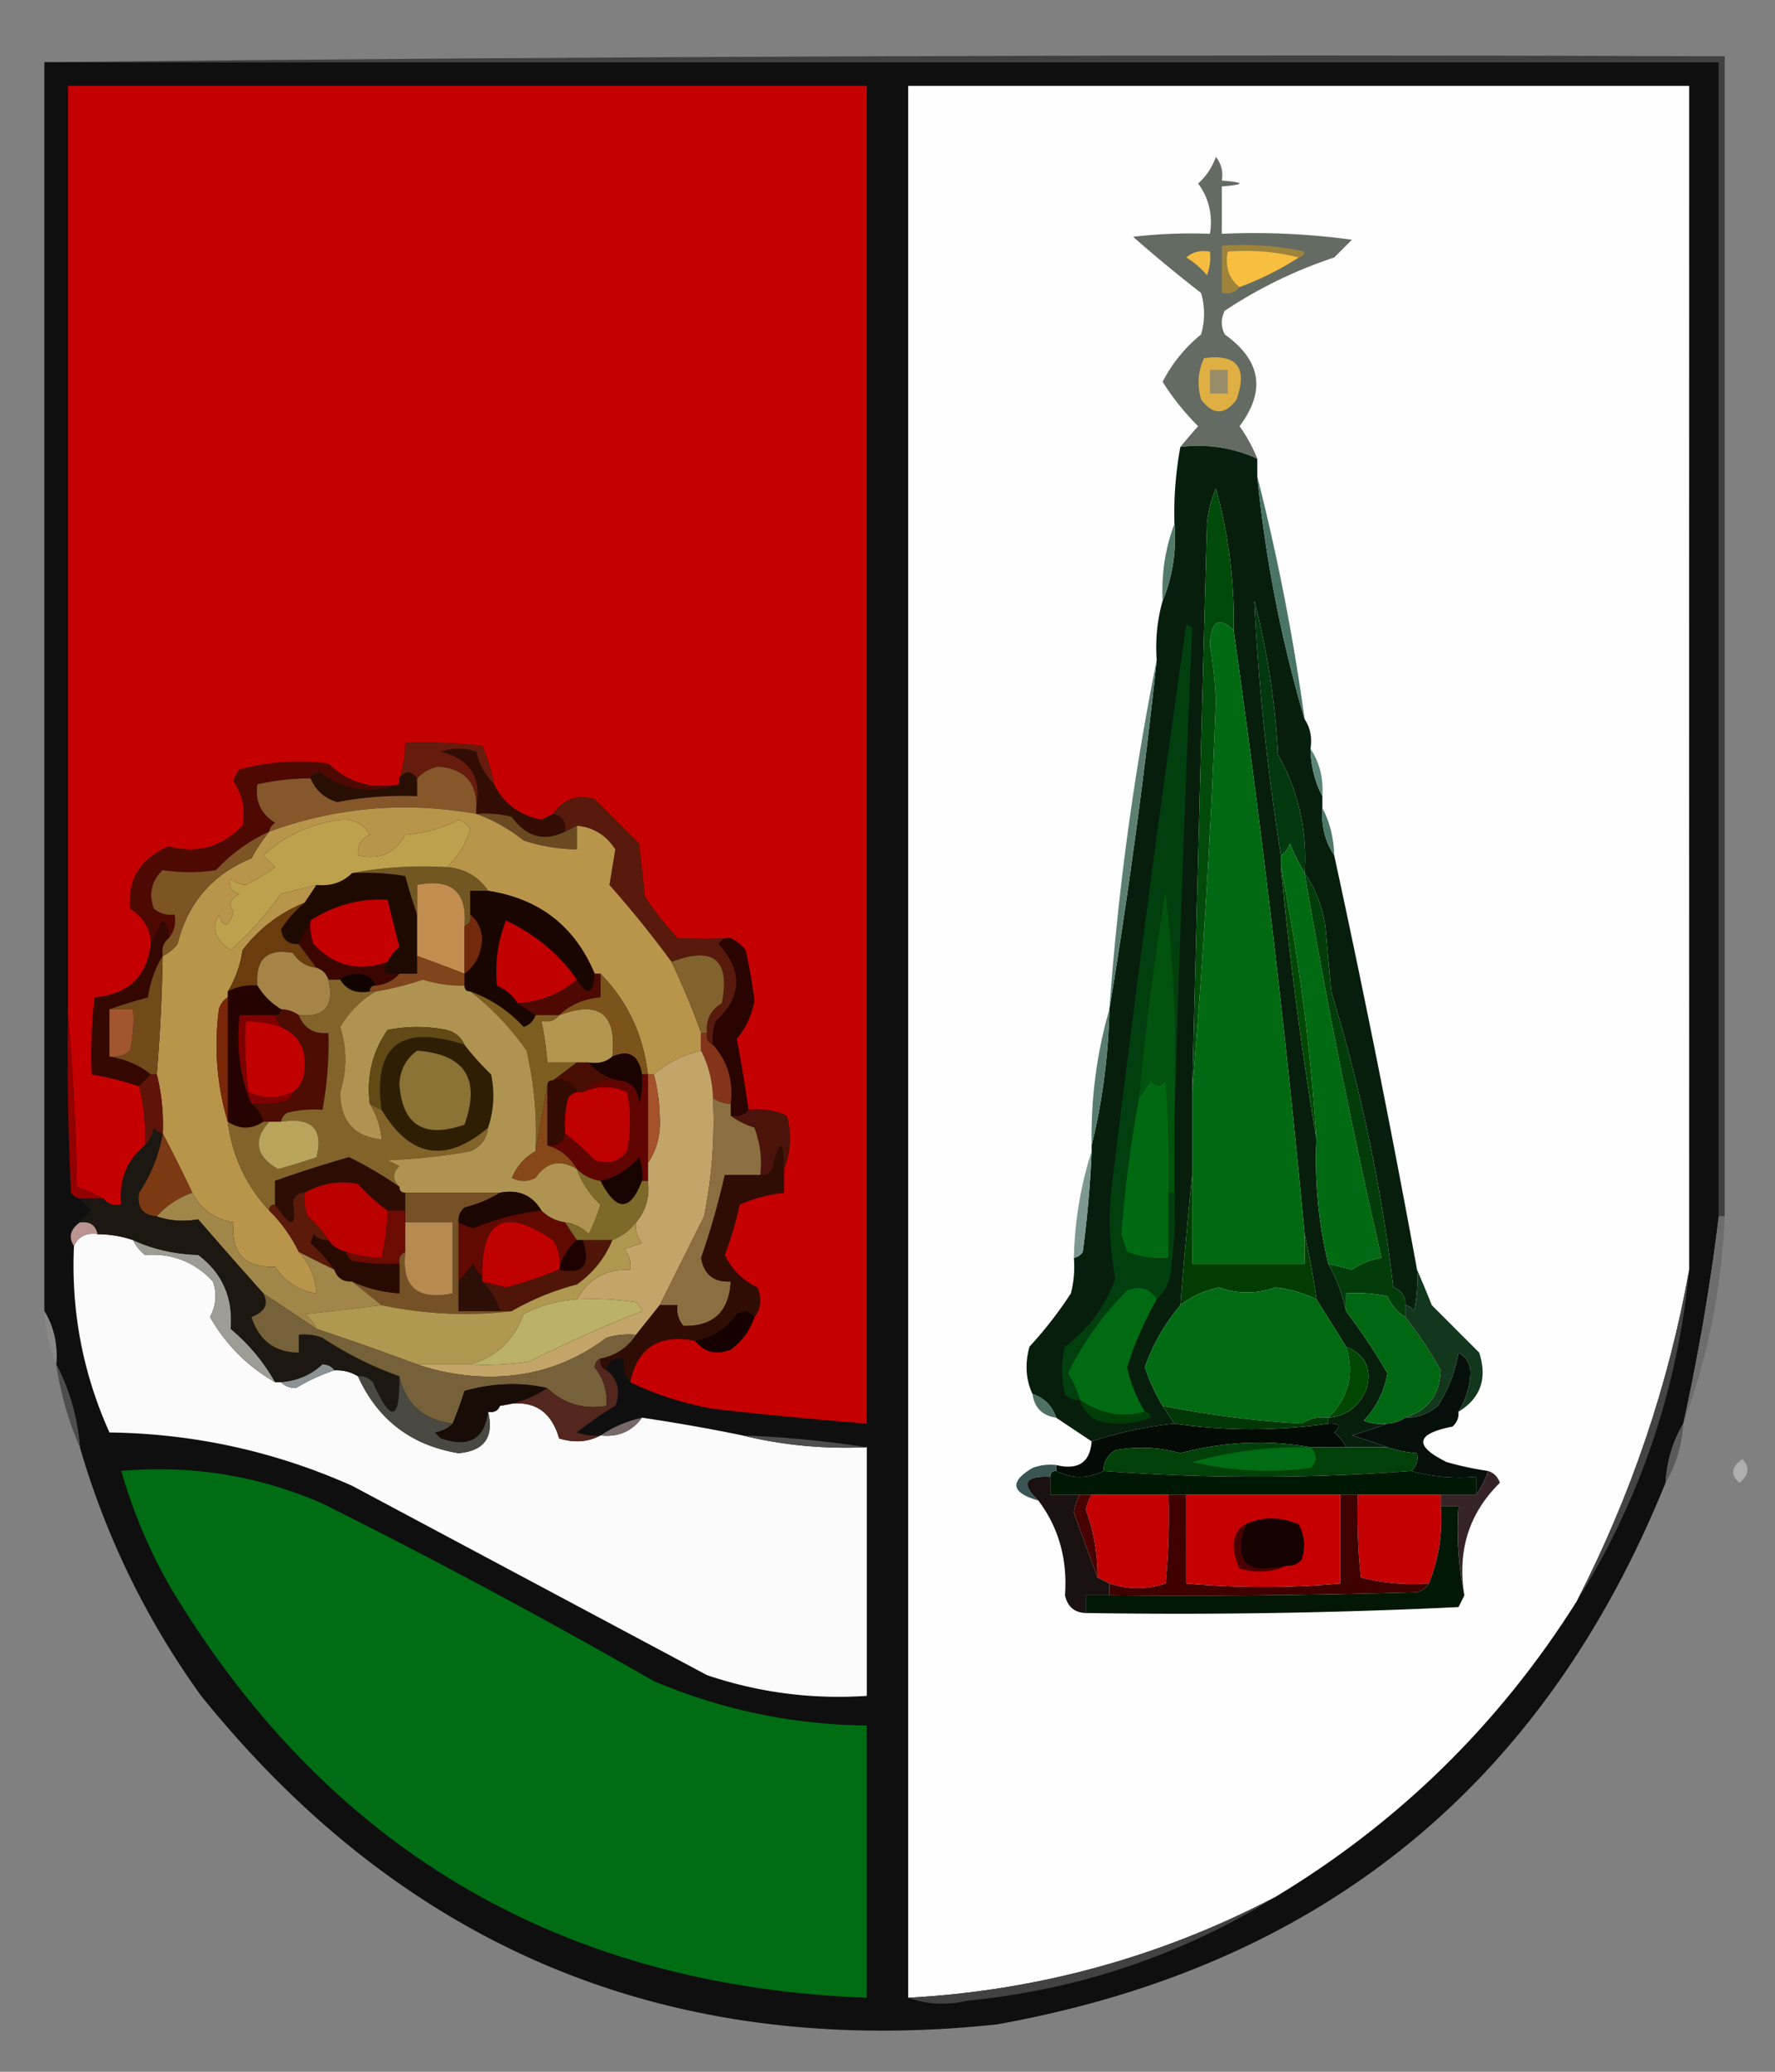 <svg xmlns="http://www.w3.org/2000/svg" width="300" height="350" style="shape-rendering:geometricPrecision;text-rendering:geometricPrecision;image-rendering:optimizeQuality;fill-rule:evenodd;clip-rule:evenodd"><rect width="100%" height="100%" fill="#808080" stroke="none"/><path style="opacity:1" fill="#404040" d="M7.5 10.5c94.499-1 189.165-1.333 284-1v196h-1v-195H7.5z"/><path style="opacity:1" fill="#0f0f0f" d="M7.5 10.5h283v195a376.234 376.234 0 0 1-6 35c-1.777 3.005-2.777 6.338-3 10-20.724 51.207-58.391 81.707-113 91.5-55.101 5.852-99.934-12.648-134.5-55.5-9.236-12.805-16.07-26.805-20.5-42-.423-5.04-1.756-9.707-4-14 .285-3.329-.382-6.329-2-9v-211z"/><path style="opacity:1" fill="#c50000" d="M106.5 233.5c1.223-5.855 4.889-8.188 11-7 1.511 1.941 3.511 2.441 6 1.5 1.939-1.432 3.272-3.265 4-5.5 1.113-1.446 1.28-3.113.5-5-2.513-1.179-4.346-3.013-5.5-5.5a62.068 62.068 0 0 0 2.5-8.5 24.957 24.957 0 0 1 7.5-2v-4c1.138-2.804 1.305-5.804.5-9-2.041-.923-4.208-1.256-6.5-1a262.345 262.345 0 0 0-2-12c1.551-1.827 2.551-3.994 3-6.5a94.871 94.871 0 0 0-1.5-8.5c-.708-.881-1.542-1.547-2.5-2a92.461 92.461 0 0 1-9 0 55.482 55.482 0 0 1-5.5-7l-1-9-7.5-7.5c-2.98-.838-5.314-.005-7 2.5-.65.304-1.317.637-2 1-3.748-.767-6.415-2.767-8-6a31.717 31.717 0 0 0-2-6.5 84.9 84.9 0 0 0-13-.5 19.24 19.24 0 0 1-1 6v1c-4.726.883-8.726-.284-12-3.5a38.187 38.187 0 0 0-15 1 3.942 3.942 0 0 0-1 2c1.543 2.33 2.043 4.83 1.5 7.5-3.548 3.63-7.715 4.797-12.5 3.5-4.782 2.073-6.949 5.573-6.5 10.5 2.265 1.416 3.431 3.416 3.5 6-.679 5.51-3.846 8.51-9.5 9a84.94 84.94 0 0 0-.5 13 53.768 53.768 0 0 1 8 2 34.17 34.17 0 0 1 1 10c-3.057 2.476-4.39 5.809-4 10-1.291.237-2.291-.096-3-1a36.287 36.287 0 0 0-4.5-2c-.17-9.842-.67-19.509-1.5-29v-157h135v226a755.458 755.458 0 0 1-26-2.5c-5.038-.914-9.705-2.414-14-4.5z"/><path style="opacity:1" fill="#fefefe" d="M285.5 214.5c-3.51 19.528-9.843 38.195-19 56-13.047 20.714-30.047 37.38-51 50-19.418 10.138-40.085 15.805-62 17v-323h132c-.012 66.844-.012 133.511 0 200z"/><path style="opacity:1" fill="#636b62" d="M212.5 77.5c-4.027-1.858-8.36-2.525-13-2 .956-1.16 1.956-2.326 3-3.5a42.638 42.638 0 0 1-6-7.5 25.022 25.022 0 0 1 6.5-8 12.494 12.494 0 0 0 0-7 246.282 246.282 0 0 1-11.5-9.5 84.94 84.94 0 0 1 13-.5c.488-3.21-.179-6.044-2-8.5 1.359-1.204 2.359-2.704 3-4.5.929 1.189 1.262 2.522 1 4 4 .333 4 .667 0 1v8c7.363-.33 14.697.003 22 1l-3 3a77.068 77.068 0 0 0-18.5 9c-.667 1.333-.667 2.667 0 4 6.145 4.381 6.978 9.548 2.5 15.5a25.196 25.196 0 0 1 3 5.5z"/><path style="opacity:1" fill="#9e843b" d="M219.5 43.5c-3.798-.983-7.798-1.317-12-1-.475 2.582.192 4.582 2 6-.709.904-1.709 1.237-3 1v-8c4.714-.327 9.38.007 14 1-.124.607-.457.94-1 1z"/><path style="opacity:1" fill="#f8be3f" d="M219.5 43.5a49.574 49.574 0 0 1-10 5c-1.808-1.418-2.475-3.418-2-6 4.202-.317 8.202.017 12 1z"/><path style="opacity:1" fill="#f5bc40" d="M200.5 43.5c1.068-.934 2.401-1.268 4-1a8.43 8.43 0 0 1-.5 4 14.694 14.694 0 0 0-3.5-3z"/><path style="opacity:1" fill="#dfaf43" d="M203.5 60.5c5.567-.747 7.4 1.587 5.5 7-2 2.667-4 2.667-6 0-.703-2.43-.537-4.763.5-7z"/><path style="opacity:1" fill="#998d69" d="M204.5 62.5h3v4h-3v-4z"/><path style="opacity:1" fill="#071e0c" d="M199.5 75.5c4.64-.525 8.973.142 13 2v3c1.406 14.026 4.072 27.693 8 41 .951 1.419 1.284 3.085 1 5 .065 2.928.732 5.595 2 8v2c-.206 2.995.46 5.662 2 8a2166.613 2166.613 0 0 1 14 70 24.935 24.935 0 0 1-.5 7c-.383-.556-.883-.889-1.5-1 .085-1.495-.581-2.495-2-3a289.7 289.7 0 0 0-10.5-50l-1-11c-.505-3.365-1.672-6.365-3.5-9 .471-7.152-1.029-13.818-4.5-20a131.868 131.868 0 0 0-4-26 393.041 393.041 0 0 0 4.5 43v2a648.69 648.69 0 0 0 6 46 74.608 74.608 0 0 0 2 21 28.557 28.557 0 0 1 3 8 105.025 105.025 0 0 1 7 10.5c-.536 3.072-1.87 5.739-4 8a8.43 8.43 0 0 0 4 .5 168.522 168.522 0 0 1-6 2c2.131.669 4.131 1.335 6 2h-7c-.453-.958-1.119-1.792-2-2.5 1.212-1.107.879-1.607-1-1.5v-1c3.142-.299 5.309-1.966 6.5-5 .864-3.313-.302-5.646-3.5-7a2057.83 2057.83 0 0 0-5-8 126.86 126.86 0 0 0-2-11c-3.2-34.132-7.2-68.132-12-102a83.129 83.129 0 0 0-3-24 20.204 20.204 0 0 0-1.5 6c-.876 32.001-1.709 64.001-2.5 96v14a1054.361 1054.361 0 0 0-2 22c-2.631 3.091-4.631 6.591-6 10.5a32.938 32.938 0 0 0 3 6.5l2 3a67.738 67.738 0 0 0-14 3 892.751 892.751 0 0 1-6-4c-.667-2-2-3.333-4-4-1.134-2.466-1.301-5.133-.5-8a68.464 68.464 0 0 0 7-9c.495-1.973.662-3.973.5-6 .617-.111 1.117-.444 1.5-1a188.576 188.576 0 0 0 1.5-17v-1c1.821-7.426 2.821-15.092 3-23a1047.81 1047.81 0 0 0 8-59c-.247-3.439.086-6.772 1-10 1.677-4.045 2.344-8.378 2-13a61.26 61.26 0 0 1 1-13z"/><path style="opacity:1" fill="#4a7466" d="M212.5 80.5a371.598 371.598 0 0 1 8 41c-3.928-13.307-6.594-26.974-8-41z"/><path style="opacity:1" fill="#547a6a" d="M198.5 88.5c.344 4.622-.323 8.955-2 13-.22-4.6.446-8.933 2-13z"/><path style="opacity:1" fill="#006912" d="M208.5 106.5c4.8 33.868 8.8 67.868 12 102v5h-19v-29a1490.66 1490.66 0 0 0 4-66 71.147 71.147 0 0 0-1-9.5c.174-4.1 1.508-4.933 4-2.5z"/><path style="opacity:1" fill="#5c7f72" d="M195.5 111.5a1047.81 1047.81 0 0 1-8 59c1.453-19.965 4.119-39.632 8-59z"/><path style="opacity:1" fill="#671b0d" d="M83.5 132.5c-1.51-1.458-2.51-3.291-3-5.5-2-.667-4-.667-6 0 4.993 1.177 6.993 4.344 6 9.5.13-4.319-2.036-6.652-6.5-7-1.434.362-2.6 1.028-3.5 2-1-1.333-2-1.333-3 0a19.24 19.24 0 0 0 1-6 84.9 84.9 0 0 1 13 .5 31.717 31.717 0 0 1 2 6.5z"/><path style="opacity:1" fill="#01380e" d="M220.5 147.5a38.715 38.715 0 0 1-2.5-5c-.278.916-.778 1.582-1.5 2a393.041 393.041 0 0 1-4.5-43 131.868 131.868 0 0 1 4 26c3.471 6.182 4.971 12.848 4.5 20z"/><path style="opacity:1" fill="#4e0903" d="M67.5 132.5c-4.804 1.734-9.304 1.068-13.5-2-.765.07-1.265.403-1.5 1a41.732 41.732 0 0 0-9 1c-.42 2.825.58 4.991 3 6.5-.556.383-.89.883-1 1.5-3.382 1.536-6.382 3.702-9 6.5-2.892.453-5.892.453-9 0-1.896 1.808-2.396 3.975-1.5 6.5 1.011.837 2.178 1.17 3.5 1 .268 1.599-.066 2.932-1 4 .219-1.175-.114-2.175-1-3a70.915 70.915 0 0 1-2 4c-.069-2.584-1.235-4.584-3.5-6-.449-4.927 1.718-8.427 6.5-10.5 4.785 1.297 8.952.13 12.5-3.5.543-2.67.043-5.17-1.5-7.5a3.942 3.942 0 0 1 1-2 38.187 38.187 0 0 1 15-1c3.274 3.216 7.274 4.383 12 3.5z"/><path style="opacity:1" fill="#5b8578" d="M221.5 126.5c1.54 2.338 2.206 5.005 2 8-1.268-2.405-1.935-5.072-2-8z"/><path style="opacity:1" fill="#280e03" d="M67.5 132.5v-1c1-1.333 2-1.333 3 0v3c-4.54-.178-9.04.155-13.5 1-2.141-.621-3.641-1.954-4.5-4 .235-.597.735-.93 1.5-1 4.196 3.068 8.696 3.734 13.5 2z"/><path style="opacity:1" fill="#85572b" d="M80.5 136.5v1c-11.999-2.132-23.665-1.132-35 3 .11-.617.444-1.117 1-1.5-2.42-1.509-3.42-3.675-3-6.5a41.732 41.732 0 0 1 9-1c.859 2.046 2.359 3.379 4.5 4a59.725 59.725 0 0 1 13.5-1v-3c.9-.972 2.066-1.638 3.5-2 4.464.348 6.63 2.681 6.5 7z"/><path style="opacity:1" fill="#320d03" d="M83.5 132.5c1.585 3.233 4.252 5.233 8 6 .683-.363 1.35-.696 2-1 1.548.321 2.215 1.321 2 3-3.563 1.729-6.563.896-9-2.5a18.452 18.452 0 0 0-6-.5v-1c.993-5.156-1.007-8.323-6-9.5 2-.667 4-.667 6 0 .49 2.209 1.49 4.042 3 5.5z"/><path style="opacity:1" fill="#013f0f" d="M198.5 188.5a250.357 250.357 0 0 0-1.5-38 457.369 457.369 0 0 0-4.5 35 229.705 229.705 0 0 0-3 23l1 3a15.418 15.418 0 0 0 7 1v-11h1a72.367 72.367 0 0 1-.5 12c-.037 2.474-.87 4.474-2.5 6-1.159-1.877-2.826-2.377-5-1.5a51.716 51.716 0 0 0-10 14 15.414 15.414 0 0 1 2 4.5c-.996.086-1.829-.248-2.5-1a16.242 16.242 0 0 1 0-8c4.014-3.007 6.847-6.84 8.5-11.5a51.972 51.972 0 0 1-.5-16.5 4529.118 4529.118 0 0 1 12.5-94l1 .5a6155.466 6155.466 0 0 0-3 82.5z"/><path style="opacity:1" fill="#6a4a20" d="M80.5 137.5a18.452 18.452 0 0 1 6 .5c2.437 3.396 5.437 4.229 9 2.5l2-1v4a30.463 30.463 0 0 1-9-1.5c-2.472-1.978-5.138-3.478-8-4.5z"/><path style="opacity:1" fill="#006a12" d="M220.5 147.5a1149.572 1149.572 0 0 0 13 65c-1.777.286-3.444.953-5 2a343.58 343.58 0 0 0-4-1 74.608 74.608 0 0 1-2-21c-.993-15.609-2.993-30.942-6-46v-2c.722-.418 1.222-1.084 1.5-2a38.715 38.715 0 0 0 2.5 5z"/><path style="opacity:1" fill="#4c7867" d="M223.5 136.5c1.268 2.405 1.935 5.072 2 8-1.54-2.338-2.206-5.005-2-8z"/><path style="opacity:1" fill="#571a0c" d="M123.5 158.5c-.876-.131-1.543.202-2 1 4.112 4.592 3.945 8.925-.5 13a8.43 8.43 0 0 0-.5 4c-.838-.342-1.172-1.008-1-2-.225-2.216.608-3.883 2.5-5 1.443-7.372-1.391-9.705-8.5-7a178.77 178.77 0 0 0-10.5-13l1-6c-1.571-2.423-3.737-3.756-6.5-4l-2 1c.215-1.679-.452-2.679-2-3 1.686-2.505 4.02-3.338 7-2.5l7.5 7.5 1 9a55.482 55.482 0 0 0 5.5 7c3.152.146 6.152.146 9 0z"/><path style="opacity:1" fill="#b9944b" d="M80.5 137.5c2.862 1.022 5.528 2.522 8 4.5a30.463 30.463 0 0 0 9 1.5v-4c2.763.244 4.929 1.577 6.5 4l-1 6a178.77 178.77 0 0 1 10.5 13 127.35 127.35 0 0 1 5 12v3c-3.138.749-5.805 2.083-8 4h-1c-.764-6.656-3.431-12.323-8-17h-1c-3.342-8.001-9.342-12.668-18-14-1.623-2.395-3.956-3.728-7-4 1.933-1.773 3.266-3.939 4-6.5a4.458 4.458 0 0 0-2-1.5 22.128 22.128 0 0 1-9 2.5c-1.664 3.136-4.33 4.303-8 3.5-.14-1.624.527-2.79 2-3.5-1.145-1.859-2.812-2.693-5-2.5-5.039.689-9.372 2.689-13 6l2 2a30.595 30.595 0 0 1-5 3 4.932 4.932 0 0 1-2.5-1c-.456 1.244.044 2.077 1.5 2.5-1.625.853-1.958 1.853-1 3-.862 2.734-1.695 2.901-2.5.5-1.321 2.235-.655 4.235 2 6a57.725 57.725 0 0 0 8.5-9.5l6-1.5-2 3c-4.197 1.69-7.697 4.357-10.5 8-.384 2.56-1.217 4.894-2.5 7v1c-.722.418-1.222 1.084-1.5 2-.84 6.576-.34 12.909 1.5 19 .748 5.789 3.08 10.789 7 15a25.493 25.493 0 0 1 5 7c1.784 1.91 2.784 4.244 3 7-2.939-.418-5.272-1.918-7-4.5-5.162.191-7.495-2.309-7-7.5-3.169-.502-5.502-2.169-7-5a250.382 250.382 0 0 0-5-10 34.17 34.17 0 0 0-1-10c.554-6.653.888-13.32 1-20 .958-.453 1.792-1.119 2.5-2 1.726-6.961 5.893-11.795 12.5-14.5a30.818 30.818 0 0 1 3-4.5c11.335-4.132 23.001-5.132 35-3z"/><path style="opacity:1" fill="#1f0a01" d="M59.5 147.5a40.911 40.911 0 0 1 9 .5 96.635 96.635 0 0 0 2 6.5v10h-3c-2.493.369-3.16-.297-2-2 .453-.958 1.12-1.792 2-2.5l-2-8c-4.692-.243-9.025.923-13 3.5l-2 4c-1.752.082-2.752-.751-3-2.5a19.366 19.366 0 0 1 4-4.5l2-3c2.398.241 4.398-.426 6-2z"/><path style="opacity:1" fill="#725723" d="M59.5 147.5c5.14-.988 10.474-1.321 16-1 3.044.272 5.377 1.605 7 4h-3v4c.172.992-.162 1.658-1 2 .5-5.829-2.166-8.163-8-7v5a96.635 96.635 0 0 1-2-6.5 40.911 40.911 0 0 0-9-.5z"/><path style="opacity:1" fill="#7e5425" d="M45.5 140.5a30.818 30.818 0 0 0-3 4.5c-6.607 2.705-10.774 7.539-12.5 14.5-.708.881-1.542 1.547-2.5 2-.237-1.291.096-2.291 1-3 .934-1.068 1.268-2.401 1-4-1.322.17-2.489-.163-3.5-1-.896-2.525-.396-4.692 1.5-6.5 3.108.453 6.108.453 9 0 2.618-2.798 5.618-4.964 9-6.5z"/><path style="opacity:1" fill="#bda14d" d="M75.5 146.5c-5.526-.321-10.86.012-16 1-1.602 1.574-3.602 2.241-6 2l-6 1.5a57.725 57.725 0 0 1-8.5 9.5c-2.655-1.765-3.321-3.765-2-6 .805 2.401 1.638 2.234 2.5-.5-.958-1.147-.625-2.147 1-3-1.456-.423-1.956-1.256-1.5-2.5a4.932 4.932 0 0 0 2.5 1c1.76-.84 3.428-1.84 5-3l-2-2c3.628-3.311 7.961-5.311 13-6 2.188-.193 3.855.641 5 2.5-1.473.71-2.14 1.876-2 3.5 3.67.803 6.336-.364 8-3.5a22.128 22.128 0 0 0 9-2.5 4.458 4.458 0 0 1 2 1.5c-.734 2.561-2.067 4.727-4 6.5z"/><path style="opacity:1" fill="#c50000" d="M65.5 162.5c-4.788 1.741-8.954.741-12.5-3a8.435 8.435 0 0 1-.5-4c3.975-2.577 8.308-3.743 13-3.5l2 8c-.88.708-1.547 1.542-2 2.5z"/><path style="opacity:1" fill="#190601" d="M82.5 150.5c8.658 1.332 14.658 5.999 18 14-.194 3.505-1.194 3.838-3 1-2.98-4.293-6.98-7.626-12-10-1.375 3.578-1.875 7.244-1.5 11 1.519.663 2.685 1.663 3.5 3l3 2c-.311.978-.978 1.645-2 2-2.542-2.765-5.542-4.765-9-6-.667 0-1-.333-1-1v-2c1.878-1.374 2.878-3.374 3-6-.168-1.671-.835-3.004-2-4v-4h3z"/><path style="opacity:1" fill="#c10000" d="M97.5 165.5c-2.809 2.397-6.142 3.73-10 4-.815-1.337-1.981-2.337-3.5-3-.375-3.756.125-7.422 1.5-11 5.02 2.374 9.02 5.707 12 10z"/><path style="opacity:1" fill="#c28e50" d="M78.5 156.5v8a308.78 308.78 0 0 0-8-3v-12c5.834-1.163 8.5 1.171 8 7z"/><path style="opacity:1" fill="#014a0a" d="M208.5 106.5c-2.492-2.433-3.826-1.6-4 2.5a71.147 71.147 0 0 1 1 9.5 1490.66 1490.66 0 0 1-4 66c.791-31.999 1.624-63.999 2.5-96a20.204 20.204 0 0 1 1.5-6 83.129 83.129 0 0 1 3 24z"/><path style="opacity:1" fill="#014804" d="M216.5 146.5c3.007 15.058 5.007 30.391 6 46a648.69 648.69 0 0 1-6-46z"/><path style="opacity:1" fill="#72290c" d="M79.5 154.5c1.165.996 1.832 2.329 2 4-.122 2.626-1.122 4.626-3 6v-8c.838-.342 1.172-1.008 1-2z"/><path style="opacity:1" fill="#6a3c0e" d="M51.5 152.5a19.366 19.366 0 0 0-4 4.5c.248 1.749 1.248 2.582 3 2.5l3 4c-1.696-.185-3.03-1.019-4-2.5-4.336-.833-6.336 1-6 5.5-1.791-.134-3.458.199-5 1 1.283-2.106 2.116-4.44 2.5-7 2.803-3.643 6.303-6.31 10.5-8z"/><path style="opacity:1" fill="#3c0600" d="M52.5 155.5a8.435 8.435 0 0 0 .5 4c3.546 3.741 7.712 4.741 12.5 3-1.16 1.703-.493 2.369 2 2-1.014 1.174-2.347 1.84-4 2-.47-1.193-1.47-1.86-3-2-1.226.02-2.226.353-3 1h-2c-.333-1-1-1.667-2-2l-3-4 2-4z"/><path style="opacity:1" fill="#110300" d="M63.5 166.5c-.667 0-1 .333-1 1-2.281.423-3.948-.244-5-2 .774-.647 1.774-.98 3-1 1.53.14 2.53.807 3 2z"/><path style="opacity:1" fill="#80451c" d="M70.5 161.5a308.78 308.78 0 0 1 8 3v2a21.335 21.335 0 0 1-7-1 53.01 53.01 0 0 1-8 2h-1c0-.667.333-1 1-1 1.653-.16 2.986-.826 4-2h3v-3z"/><path style="opacity:1" fill="#a68347" d="M53.5 163.5c1 .333 1.667 1 2 2 1.075 4.438-.592 6.438-5 6a5.727 5.727 0 0 0-3-1c-1.667-1-3-2.333-4-4-.336-4.5 1.664-6.333 6-5.5.97 1.481 2.304 2.315 4 2.5z"/><path style="opacity:1" fill="#4e0902" d="M100.5 164.5h1v4c-2.74.207-5.074 1.207-7 3h-4l-3-2c3.858-.27 7.191-1.603 10-4 1.806 2.838 2.806 2.505 3-1z"/><path style="opacity:1" fill="#82622d" d="M119.5 174.5h-1a127.35 127.35 0 0 0-5-12c7.109-2.705 9.943-.372 8.5 7-1.892 1.117-2.725 2.784-2.5 5z"/><path style="opacity:1" fill="#340701" d="M28.5 158.5c-.904.709-1.237 1.709-1 3-1.276 2.062-2.11 4.396-2.5 7a96.631 96.631 0 0 0-6.5 2v8c2.659.417 4.992 1.417 7 3l-2 2a53.768 53.768 0 0 0-8-2 84.94 84.94 0 0 1 .5-13c5.654-.49 8.821-3.49 9.5-9a70.915 70.915 0 0 0 2-4c.886.825 1.219 1.825 1 3z"/><path style="opacity:1" fill="#930000" d="M11.5 171.5c.83 9.491 1.33 19.158 1.5 29a36.287 36.287 0 0 1 4.5 2h-4c-.617-.111-1.117-.444-1.5-1-.5-9.994-.666-19.994-.5-30z"/><path style="opacity:1" fill="#250400" d="M43.5 166.5c1 1.667 2.333 3 4 4 0 .667-.333 1-1 1h-6c-.608 5.444.058 10.444 2 15 1.051.722 1.718 1.722 2 3-2 1.333-4 1.333-6 0v-22c1.542-.801 3.209-1.134 5-1z"/><path style="opacity:1" fill="#290400" d="M123.5 158.5c.958.453 1.792 1.119 2.5 2a94.871 94.871 0 0 1 1.5 8.5c-.449 2.506-1.449 4.673-3 6.5a262.345 262.345 0 0 1 2 12c-.709.904-1.709 1.237-3 1v-2c.476-3.889-.524-7.222-3-10a8.43 8.43 0 0 1 .5-4c4.445-4.075 4.612-8.408.5-13 .457-.798 1.124-1.131 2-1z"/><path style="opacity:1" fill="#c00100" d="M47.5 173.5c2.97 1.322 4.303 3.656 4 7-.085 1.833-.752 3.166-2 4-2.54 1.149-5.04 1.149-7.5 0a72.442 72.442 0 0 1-.5-12c2.065.017 4.065.35 6 1z"/><path style="opacity:1" fill="#b2954f" d="M103.5 178.5c-1.068.934-2.401 1.268-4 1h-7a51.648 51.648 0 0 0-1-7c1.291.237 2.291-.096 3-1 6.781-2.553 9.781-.22 9 7z"/><path style="opacity:1" fill="#7d531c" d="M101.5 164.5c4.569 4.677 7.236 10.344 8 17h-1c-.537-3.241-2.204-4.241-5-3 .781-7.22-2.219-9.553-9-7 1.926-1.793 4.26-2.793 7-3v-4z"/><path style="opacity:1" fill="#a1562f" d="M18.5 170.5h4a24.939 24.939 0 0 1-.5 7c-1.011.837-2.178 1.17-3.5 1v-8z"/><path style="opacity:1" fill="#724919" d="M27.5 161.5a301.952 301.952 0 0 1-1 20h-1c-2.008-1.583-4.341-2.583-7-3 1.322.17 2.489-.163 3.5-1 .497-2.31.663-4.643.5-7h-4a96.631 96.631 0 0 1 6.5-2c.39-2.604 1.224-4.938 2.5-7z"/><path style="opacity:1" fill="#597b70" d="M187.5 170.5c-.179 7.908-1.179 15.574-3 23-.135-7.948.865-15.614 3-23z"/><path style="opacity:1" fill="#7d5e21" d="M79.5 167.5c3.458 1.235 6.458 3.235 9 6 1.022-.355 1.689-1.022 2-2h4c-.709.904-1.709 1.237-3 1a51.648 51.648 0 0 1 1 7h5l-4 3c-.667 0-1 .333-1 1l-2 11a61.53 61.53 0 0 0-1.5-17c-2.696-3.861-5.863-7.194-9.5-10z"/><path style="opacity:1" fill="#84341b" d="M118.5 174.5h1c-.172.992.162 1.658 1 2 2.476 2.778 3.476 6.111 3 10a5.727 5.727 0 0 1-3-1c-.06-2.841-.726-5.507-2-8v-3z"/><path style="opacity:1" fill="#490e03" d="M97.5 179.5h2c1.302 1.528 2.969 2.528 5 3-2.51-.446-4.51.22-6 2h-1c-.683-1.676-2.017-2.343-4-2l4-3z"/><path style="opacity:1" fill="#1a0300" d="M108.5 181.5a12.93 12.93 0 0 1-.5 5c-.057-2.41-1.224-3.744-3.5-4-2.031-.472-3.698-1.472-5-3 1.599.268 2.932-.066 4-1 2.796-1.241 4.463-.241 5 3z"/><path style="opacity:1" fill="#7e0000" d="m46.5 171.5 1 2a19.222 19.222 0 0 0-6-1 72.442 72.442 0 0 0 .5 12c2.46 1.149 4.96 1.149 7.5 0-.11.617-.444 1.117-1 1.5a18.452 18.452 0 0 1-6 .5c-1.942-4.556-2.608-9.556-2-15h6z"/><path style="opacity:1" fill="#006911" d="M197.5 201.5v11a15.418 15.418 0 0 1-7-1l-1-3a229.705 229.705 0 0 1 3-23 44.093 44.093 0 0 0 2-3c.925 1.141 1.759 1.141 2.5 0 .5 6.325.666 12.658.5 19z"/><path style="opacity:1" fill="#02530d" d="M198.5 188.5v13h-1c.166-6.342 0-12.675-.5-19-.741 1.141-1.575 1.141-2.5 0a44.093 44.093 0 0 1-2 3 457.369 457.369 0 0 1 4.5-35 250.357 250.357 0 0 1 1.5 38z"/><path style="opacity:1" fill="#792707" d="M38.5 168.5v21c-1.84-6.091-2.34-12.424-1.5-19 .278-.916.778-1.582 1.5-2z"/><path style="opacity:1" fill="#be0000" d="M95.5 191.5a18.437 18.437 0 0 1 .5-6c.383-.556.883-.889 1.5-1h1c2.541-1.149 5.041-1.149 7.5 0a25.238 25.238 0 0 1 0 10c-1.466 1.825-3.299 2.325-5.5 1.5a44.537 44.537 0 0 0-5-4.5z"/><path style="opacity:1" fill="#601409" d="M25.5 181.5h1a34.17 34.17 0 0 1 1 10c-.617-.111-1.117-.444-1.5-1-.232 1.237-.732 2.237-1.5 3a34.17 34.17 0 0 0-1-10l2-2z"/><path style="opacity:1" fill="#4d0d03" d="M47.5 170.5a5.727 5.727 0 0 1 3 1c.9 2.227 2.567 3.227 5 3a61.254 61.254 0 0 1-1 13 18.452 18.452 0 0 0-6 .5c-.556.383-.89.883-1 1.5h-3c-.282-1.278-.949-2.278-2-3a18.452 18.452 0 0 0 6-.5c.556-.383.89-.883 1-1.5 1.248-.834 1.915-2.167 2-4 .303-3.344-1.03-5.678-4-7l-1-2c.667 0 1-.333 1-1z"/><path style="opacity:1" fill="#c3a469" d="M118.5 177.5c1.274 2.493 1.94 5.159 2 8a80.867 80.867 0 0 1-1.5 20l-7.5 15-4 5a12.93 12.93 0 0 0-5 .5c-6.402 4.831-13.736 6.998-22 6.5-3.55-.254-6.883-.921-10-2h9c3.35.165 6.683-.002 10-.5a224.336 224.336 0 0 1 19-8.5 3.647 3.647 0 0 0-1-1.5 50.464 50.464 0 0 0-10-.5c1.953-3.478 4.953-5.145 9-5 .17-1.322-.163-2.489-1-3.5l3-1c-.837-1.011-1.17-2.178-1-3.5 1.668-1.979 2.334-4.312 2-7v-3c1.547-2.307 2.213-4.973 2-8a29.536 29.536 0 0 0-1-7c2.195-1.917 4.862-3.251 8-4z"/><path style="opacity:1" fill="#4b130a" d="M126.5 187.5c2.292-.256 4.459.077 6.5 1 .805 3.196.638 6.196-.5 9-.065-5.196-.732-5.196-2 0-.457.798-1.124 1.131-2 1a16.873 16.873 0 0 0-1-8c-1.526-.494-2.859-1.161-4-2 1.291.237 2.291-.096 3-1z"/><path style="opacity:1" fill="#013c0a" d="M220.5 147.5c1.828 2.635 2.995 5.635 3.5 9l1 11a289.7 289.7 0 0 1 10.5 50c1.419.505 2.085 1.505 2 3v2c-1.337-.815-2.337-1.982-3-3.5a24.935 24.935 0 0 0-7-.5v3a28.557 28.557 0 0 0-3-8c1.317.321 2.651.654 4 1 1.556-1.047 3.223-1.714 5-2a1149.572 1149.572 0 0 1-13-65z"/><path style="opacity:1" fill="#2e1e04" d="M78.5 176.5a44.633 44.633 0 0 0 4.5 5c.634 3.055.468 6.055-.5 9-7.144 6.074-13.144 5.074-18-3-1.465-10.842 3.202-14.509 14-11z"/><path style="opacity:1" fill="#a5512a" d="M109.5 181.5h1c.607 2.246.94 4.579 1 7 .213 3.027-.453 5.693-2 8v-15z"/><path style="opacity:1" fill="#600501" d="M108.5 181.5h1v18h-1a8.43 8.43 0 0 0-.5-4c-1.77 2.097-3.937 3.431-6.5 4-1.562-.233-2.895-.9-4-2-1.172-2.039-2.838-3.372-5-4 1.679.215 2.679-.452 3-2a44.537 44.537 0 0 1 5 4.5c2.201.825 4.034.325 5.5-1.5a25.238 25.238 0 0 0 0-10c-2.459-1.149-4.959-1.149-7.5 0 1.49-1.78 3.49-2.446 6-2 2.276.256 3.443 1.59 3.5 4a12.93 12.93 0 0 0 .5-5z"/><path style="opacity:1" fill="#340b00" d="M93.5 182.5c1.983-.343 3.317.324 4 2-.617.111-1.117.444-1.5 1a18.437 18.437 0 0 0-.5 6c-.321 1.548-1.321 2.215-3 2v-10c0-.667.333-1 1-1z"/><path style="opacity:1" fill="#864719" d="M92.5 183.5v10c2.162.628 3.828 1.961 5 4-2.79-1.682-5.123-1.182-7 1.5-1.333.667-2.667.667-4 0 .828-1.992 2.161-3.492 4-4.5l2-11z"/><path style="opacity:1" fill="#8b6f40" d="M120.5 185.5c.891.61 1.891.943 3 1v2c1.141.839 2.474 1.506 4 2a16.873 16.873 0 0 1 1 8h-6a126.6 126.6 0 0 1-4 14c.481 2.814 2.148 4.148 5 4-.276 5.111-2.943 7.611-8 7.5-.837-1.011-1.17-2.178-1-3.5h-3l7.5-15a80.867 80.867 0 0 0 1.5-20z"/><path style="opacity:1" fill="#82642a" d="M55.5 165.5h2c1.052 1.756 2.719 2.423 5 2h1c-2.466 1.437-4.466 3.437-6 6 1.152 3.634 1.152 7.301 0 11-.002 4.848 2.331 7.515 7 8-.204-2.185-.87-4.185-2-6l2 1c4.856 8.074 10.856 9.074 18 3-.212 1.884-1.212 3.217-3 4a100.287 100.287 0 0 1-14 1.5l2 1c-1.184 1.145-1.184 2.312 0 3.5a67.32 67.32 0 0 0-8.5-5 202.202 202.202 0 0 0-12.5 4v4c-.667 0-1 .333-1 1-3.92-4.211-6.252-9.211-7-15 2 1.333 4 1.333 6 0h1c-2.793 3.155-2.293 5.822 1.5 8a94.477 94.477 0 0 0 6.5-2c1.214-4.789-.786-6.789-6-6 .11-.617.444-1.117 1-1.5a18.452 18.452 0 0 1 6-.5 61.254 61.254 0 0 0 1-13c-2.433.227-4.1-.773-5-3 4.408.438 6.075-1.562 5-6z"/><path style="opacity:1" fill="#b8a45b" d="M45.5 189.5h2c5.214-.789 7.214 1.211 6 6a94.477 94.477 0 0 1-6.5 2c-3.793-2.178-4.293-4.845-1.5-8z"/><path style="opacity:1" fill="#ae9450" d="M78.5 166.5c0 .667.333 1 1 1 3.637 2.806 6.804 6.139 9.5 10a61.53 61.53 0 0 1 1.5 17c-1.839 1.008-3.172 2.508-4 4.5 1.333.667 2.667.667 4 0 1.877-2.682 4.21-3.182 7-1.5.816 2.286 2.15 4.286 4 6a29.825 29.825 0 0 1-2 5c-1.122-1.13-2.456-1.797-4-2-1.562-.233-2.895-.9-4-2-1.536-2.592-3.87-3.592-7-3h-16c-.667 0-1-.333-1-1-1.184-1.188-1.184-2.355 0-3.5l-2-1c4.702-.172 9.368-.672 14-1.5 1.788-.783 2.788-2.116 3-4 .968-2.945 1.134-5.945.5-9a44.633 44.633 0 0 1-4.5-5c-.558-1.29-1.558-2.123-3-2.5a25.238 25.238 0 0 0-10 0c-2.576 3.715-3.576 7.882-3 12.5 1.13 1.815 1.796 3.815 2 6-4.669-.485-7.002-3.152-7-8 1.152-3.699 1.152-7.366 0-11 1.534-2.563 3.534-4.563 6-6a53.01 53.01 0 0 0 8-2 21.335 21.335 0 0 0 7 1z"/><path style="opacity:1" fill="#8b7235" d="M70.5 177.5c8.105.614 10.771 4.781 8 12.5-6.898 2.391-10.565.057-11-7 .185-2.376 1.185-4.209 3-5.5z"/><path style="opacity:1" fill="#614a16" d="M78.5 176.5c-10.798-3.509-15.465.158-14 11l-2-1c-.576-4.618.424-8.785 3-12.5a25.238 25.238 0 0 1 10 0c1.442.377 2.442 1.21 3 2.5z"/><path style="opacity:1" fill="#7c9891" d="M184.5 194.5a188.576 188.576 0 0 1-1.5 17c-.383.556-.883.889-1.5 1 .156-6.267 1.156-12.267 3-18z"/><path style="opacity:1" fill="#170300" d="M108.5 199.5c-1.987 5.224-4.321 5.224-7 0 2.563-.569 4.73-1.903 6.5-4a8.43 8.43 0 0 1 .5 4z"/><path style="opacity:1" fill="#7b3914" d="M27.5 191.5c1.673 3.16 3.34 6.493 5 10-2.352.84-4.352 2.174-6 4-2.39-.185-3.39-1.518-3-4 2.026-3.03 3.36-6.364 4-10z"/><path style="opacity:1" fill="#2c0d03" d="M67.5 200.5c0 .667.333 1 1 1v3h-3c-1.75-1.242-3.417-2.742-5-4.5-3.181-.597-6.181-.097-9 1.5-.997-.03-1.664.47-2 1.5.717 4.423-.283 4.59-3 .5v-4a202.202 202.202 0 0 1 12.5-4 67.32 67.32 0 0 1 8.5 5z"/><path style="opacity:1" fill="#ba0000" d="M65.5 204.5a41.58 41.58 0 0 1-1 8 19.222 19.222 0 0 1-6-1c-1.278-.282-2.278-.949-3-2a19.555 19.555 0 0 0-3.5-4 8.435 8.435 0 0 1-.5-4c2.819-1.597 5.819-2.097 9-1.5 1.583 1.758 3.25 3.258 5 4.5z"/><path style="opacity:1" fill="#775126" d="M68.5 201.5h16c-1.777 1.1-3.777 1.934-6 2.5-.752.671-1.086 1.504-1 2.5v15h9c-7.219.876-14.552.542-22-1l-5-4c2.504 1.139 5.17 1.806 8 2v-5c-.172-.992.162-1.658 1-2-.652 5.896 2.015 8.23 8 7v-12h-8v-5z"/><path style="opacity:1" fill="#1c0601" d="M84.5 201.5c3.13-.592 5.464.408 7 3a43.12 43.12 0 0 0-11.5 3 11.114 11.114 0 0 1-2.5-1c-.086-.996.248-1.829 1-2.5 2.223-.566 4.223-1.4 6-2.5z"/><path style="opacity:1" fill="#be0000" d="M94.5 214.5a71.143 71.143 0 0 1-9 3 342.07 342.07 0 0 0-4-1v-1c-.124-9.568 3.876-11.568 12-6 .952 1.545 1.285 3.212 1 5z"/><path style="opacity:1" fill="#600a02" d="M91.5 204.5c1.105 1.1 2.438 1.767 4 2l2 3c-1.528 1.302-2.528 2.969-3 5 .285-1.788-.048-3.455-1-5-8.124-5.568-12.124-3.568-12 6-.722-.418-1.222-1.084-1.5-2a81.216 81.216 0 0 1-2.5 3v-10c.765.423 1.598.757 2.5 1a43.12 43.12 0 0 1 11.5-3z"/><path style="opacity:1" fill="#5c1a0b" d="M51.5 201.5a8.435 8.435 0 0 0 .5 4 19.555 19.555 0 0 1 3.5 4c-.996.086-1.83-.248-2.5-1l-.5 1.5a25.565 25.565 0 0 1 4 4.5 407.042 407.042 0 0 1-6-3 25.493 25.493 0 0 0-5-7c0-.667.333-1 1-1 2.717 4.09 3.717 3.923 3-.5.336-1.03 1.003-1.53 2-1.5z"/><path style="opacity:1" fill="#7d6929" d="M97.5 197.5c1.105 1.1 2.438 1.767 4 2 2.679 5.224 5.013 5.224 7 0h1c.334 2.688-.332 5.021-2 7-1.026 1.353-2.359 2.353-4 3h-6l-2-3c1.544.203 2.878.87 4 2a29.825 29.825 0 0 0 2-5c-1.85-1.714-3.184-3.714-4-6z"/><path style="opacity:1" fill="#bb938f" d="M13.5 206.5c1.679-.215 2.679.452 3 2-1.88-.271-3.213.396-4 2-.97-1.462-.638-2.795 1-4z"/><path style="opacity:1" fill="#fbfbfb" d="M16.5 208.5c2.065.017 4.065.35 6 1 .453.958 1.12 1.792 2 2.5 4.598-.307 8.431 1.193 11.5 4.5.687 2.068.52 4.068-.5 6 2.71 4.709 6.376 8.376 11 11h1c.597.639 1.43.972 2.5 1a32.382 32.382 0 0 1 6.5-3c1.459-.067 2.792.266 4 1 3.336 7.341 9.002 11.675 17 13 4.35-.378 6.017-2.711 5-7 .992.172 1.658-.162 2-1 5.226-1.312 8.56.521 10 5.5 2.538.796 4.872.629 7-.5 2.981.318 5.315-.682 7-3 5.703.843 11.37 1.843 17 3 6.762 1.653 13.762 2.32 21 2v42c-9.24.618-18.24-.549-27-3.5l-60-32c-13.047-5.809-26.714-8.809-41-9-4.5-10.004-6.5-20.504-6-31.5.787-1.604 2.12-2.271 4-2z"/><path style="opacity:1" fill="#6b0b02" d="M65.5 204.5h3v7c-.838.342-1.172 1.008-1 2a32.462 32.462 0 0 1-8-.5c-.556-.383-.89-.883-1-1.5 1.935.65 3.935.983 6 1a41.58 41.58 0 0 0 1-8z"/><path style="opacity:1" fill="#b78b50" d="M68.5 206.5h8v12c-5.985 1.23-8.652-1.104-8-7v-5z"/><path style="opacity:1" fill="#270a02" d="M55.5 209.5c.722 1.051 1.722 1.718 3 2 .11.617.444 1.117 1 1.5 2.646.497 5.313.664 8 .5v5c-2.83-.194-5.496-.861-8-2-1.527.073-2.527-.594-3-2a25.565 25.565 0 0 0-4-4.5l.5-1.5c.67.752 1.504 1.086 2.5 1z"/><path style="opacity:1" fill="#1d0100" d="M97.5 209.5h1c1.403 4.249.07 5.915-4 5 .472-2.031 1.472-3.698 3-5z"/><path style="opacity:1" fill="#013d02" d="M201.5 198.5v15h19v-5a126.86 126.86 0 0 1 2 11 21.213 21.213 0 0 0-7-2c-3.19 1.142-6.357 1.142-9.5 0-2.443.53-4.61 1.53-6.5 3 .601-7.465 1.268-14.798 2-22z"/><path style="opacity:1" fill="#a1864a" d="M32.5 201.5c1.498 2.831 3.831 4.498 7 5-.495 5.191 1.838 7.691 7 7.5 1.728 2.582 4.061 4.082 7 4.5-.216-2.756-1.216-5.09-3-7a407.042 407.042 0 0 0 6 3c.473 1.406 1.473 2.073 3 2l5 4a783.82 783.82 0 0 1-13 1.5c.88.708 1.547 1.542 2 2.5l-9-6a921.697 921.697 0 0 1-11-12.5c-2.495.412-4.828.245-7-.5 1.648-1.826 3.648-3.16 6-4z"/><path style="opacity:1" fill="#006b13" d="M195.5 219.5a59.275 59.275 0 0 0-5 11.5 24.558 24.558 0 0 0 3 7.5c-3.8 1.092-7.466.426-11-2a15.414 15.414 0 0 0-2-4.5 51.716 51.716 0 0 1 10-14c2.174-.877 3.841-.377 5 1.5z"/><path style="opacity:1" fill="#006b12" d="M222.5 219.5a2057.83 2057.83 0 0 1 5 8c1.464 4.61.464 8.61-3 12-1.644-.214-3.144.12-4.5 1a171.205 171.205 0 0 1-23.5-3 32.938 32.938 0 0 1-3-6.5c1.369-3.909 3.369-7.409 6-10.5 1.89-1.47 4.057-2.47 6.5-3 3.143 1.142 6.31 1.142 9.5 0 2.478.272 4.811.938 7 2z"/><path style="opacity:1" fill="#501509" d="M98.5 209.5h5c-1.259 3.05-3.259 5.55-6 7.5a44.423 44.423 0 0 0-11 4.5h-2a11.743 11.743 0 0 0-3-5c1.317.321 2.65.654 4 1a71.143 71.143 0 0 0 9-3c4.07.915 5.403-.751 4-5z"/><path style="opacity:1" fill="#006812" d="M237.5 222.5a64.973 64.973 0 0 1 6 9c-.154 4.143-2.154 6.809-6 8a5.727 5.727 0 0 1-3 1 8.43 8.43 0 0 1-4-.5c2.13-2.261 3.464-4.928 4-8a105.025 105.025 0 0 0-7-10.5v-3c2.357-.163 4.69.003 7 .5.663 1.518 1.663 2.685 3 3.5z"/><path style="opacity:1" fill="#2c0f06" d="M81.5 215.5v1a11.743 11.743 0 0 1 3 5h-7v-5a81.216 81.216 0 0 0 2.5-3c.278.916.778 1.582 1.5 2z"/><path style="opacity:1" fill="#9e9d95" d="M22.5 209.5c3.413 1.56 7.08 2.393 11 2.5 4.087 3.049 5.92 7.216 5.5 12.5 3.088 2.581 5.588 5.581 7.5 9-4.624-2.624-8.29-6.291-11-11 1.02-1.932 1.187-3.932.5-6-3.069-3.307-6.902-4.807-11.5-4.5-.88-.708-1.547-1.542-2-2.5z"/><path style="opacity:1" fill="#170000" d="M127.5 222.5c-.728 2.235-2.061 4.068-4 5.5-2.489.941-4.489.441-6-1.5 2.843-.495 5.176-1.995 7-4.5 1.249-.74 2.249-.573 3 .5z"/><path style="opacity:1" fill="#13371c" d="M239.5 214.5a219.403 219.403 0 0 1 2.5 6l8 8c1.419 4.372.252 7.706-3.5 10 1.115-1.807 1.781-3.807 2-6 .158-1.819-.509-3.152-2-4-.54 3.286-1.706 6.286-3.5 9-1.584 1.361-3.418 2.028-5.5 2 3.846-1.191 5.846-3.857 6-8a64.973 64.973 0 0 0-6-9v-2c.617.111 1.117.444 1.5 1 .497-2.31.663-4.643.5-7z"/><path style="opacity:1" fill="#af984f" d="M107.5 206.5c-.17 1.322.163 2.489 1 3.5l-3 1c.837 1.011 1.17 2.178 1 3.5-4.047-.145-7.047 1.522-9 5a23.907 23.907 0 0 0-9 2.5c-1.61 4.447-4.61 7.28-9 8.5h-9a487.976 487.976 0 0 0-17-6c-.453-.958-1.12-1.792-2-2.5a783.82 783.82 0 0 0 13-1.5c7.448 1.542 14.781 1.876 22 1a44.423 44.423 0 0 1 11-4.5c2.741-1.95 4.741-4.45 6-7.5 1.641-.647 2.974-1.647 4-3z"/><path style="opacity:1" fill="#bcb267" d="M97.5 219.5c3.35-.165 6.683.002 10 .5.457.414.791.914 1 1.5a224.336 224.336 0 0 0-19 8.5c-3.317.498-6.65.665-10 .5 4.39-1.22 7.39-4.053 9-8.5a23.907 23.907 0 0 1 9-2.5z"/><path style="opacity:1" fill="#6d6d6d" d="M290.5 205.5h1c-.524 12.172-2.857 23.839-7 35a376.234 376.234 0 0 0 6-35z"/><path style="opacity:1" fill="#898887" d="M7.5 221.5c1.618 2.671 2.285 5.671 2 9-1.157-2.773-1.824-5.773-2-9z"/><path style="opacity:1" fill="#300d04" d="M132.5 197.5v4a24.957 24.957 0 0 0-7.5 2 62.068 62.068 0 0 1-2.5 8.5c1.154 2.487 2.987 4.321 5.5 5.5.78 1.887.613 3.554-.5 5-.751-1.073-1.751-1.24-3-.5-1.824 2.505-4.157 4.005-7 4.5-6.111-1.188-9.777 1.145-11 7-.934-1.068-1.268-2.401-1-4-1.679-.215-2.679.452-3 2-.838-.342-1.172-1.008-1-2 2.525-.477 4.525-1.81 6-4l4-5h3c-.17 1.322.163 2.489 1 3.5 5.057.111 7.724-2.389 8-7.5-2.852.148-4.519-1.186-5-4a126.6 126.6 0 0 0 4-14h6c.876.131 1.543-.202 2-1 1.268-5.196 1.935-5.196 2 0z"/><path style="opacity:1" fill="#1c1811" d="M27.5 191.5c-.64 3.636-1.974 6.97-4 10-.39 2.482.61 3.815 3 4 2.172.745 4.505.912 7 .5a921.697 921.697 0 0 0 11 12.5c.963 1.798.296 3.132-2 4 1.286 3.965 3.953 5.965 8 6v-3a8.43 8.43 0 0 1 4 .5 59.25 59.25 0 0 0 13 6.5c.089 7.626-1.411 7.959-4.5 1-.67-.752-1.504-1.086-2.5-1-1.208-.734-2.541-1.067-4-1-.417-.624-1.084-.957-2-1-1.927 1.793-4.26 2.793-7 3h-1c-1.912-3.419-4.412-6.419-7.5-9 .42-5.284-1.413-9.451-5.5-12.5-3.92-.107-7.587-.94-11-2.5a19.222 19.222 0 0 0-6-1c-.321-1.548-1.321-2.215-3-2a31.12 31.12 0 0 1 2-2 31.12 31.12 0 0 1-2-2h4c.709.904 1.709 1.237 3 1-.39-4.191.943-7.524 4-10 .768-.763 1.268-1.763 1.5-3 .383.556.883.889 1.5 1z"/><path style="opacity:1" fill="#76613a" d="m44.5 218.5 9 6a487.976 487.976 0 0 1 17 6c3.117 1.079 6.45 1.746 10 2 8.264.498 15.598-1.669 22-6.5a12.93 12.93 0 0 1 5-.5c-1.475 2.19-3.475 3.523-6 4-.597.235-.93.735-1 1.5 1.513 1.879 2.179 4.046 2 6.5-3.933.643-7.266-.357-10-3-4.532-1.033-9.198-.866-14 .5a61.284 61.284 0 0 1-2 5.5c-4.937-.609-7.937-3.276-9-8a59.25 59.25 0 0 1-13-6.5 8.43 8.43 0 0 0-4-.5v3c-4.047-.035-6.714-2.035-8-6 2.296-.868 2.963-2.202 2-4z"/><path style="opacity:1" fill="#8b9396" d="M56.5 231.5a32.382 32.382 0 0 0-6.5 3c-1.07-.028-1.903-.361-2.5-1 2.74-.207 5.073-1.207 7-3 .916.043 1.583.376 2 1z"/><path style="opacity:1" fill="#4d4d4d" d="M9.5 230.5c2.244 4.293 3.577 8.96 4 14-1.934-4.388-3.267-9.055-4-14z"/><path style="opacity:1" fill="#014601" d="M227.5 227.5c3.198 1.354 4.364 3.687 3.5 7-1.191 3.034-3.358 4.701-6.5 5 3.464-3.39 4.464-7.39 3-12z"/><path style="opacity:1" fill="#180c07" d="M92.5 234.5c-2.357 1.598-5.023 2.598-8 3-.342.838-1.008 1.172-2 1-.615 4.652-3.281 6.152-8 4.5l-1-1c1.237-.232 2.237-.732 3-1.5a61.284 61.284 0 0 0 2-5.5c4.802-1.366 9.468-1.533 14-.5z"/><path style="opacity:1" fill="#4e7162" d="M174.5 235.5c2 .667 3.333 2 4 4-2.333-.333-3.667-1.667-4-4z"/><path style="opacity:1" fill="#53271e" d="M101.5 229.5c-.172.992.162 1.658 1 2 1.941 1.511 2.441 3.511 1.5 6a55.03 55.03 0 0 0-6.5 4.5 8.431 8.431 0 0 0 4 .5c-2.128 1.129-4.462 1.296-7 .5-1.44-4.979-4.774-6.812-10-5.5 2.977-.402 5.643-1.402 8-3 2.734 2.643 6.067 3.643 10 3 .179-2.454-.487-4.621-2-6.5.07-.765.403-1.265 1-1.5z"/><path style="opacity:1" fill="#013d07" d="M182.5 236.5c3.534 2.426 7.2 3.092 11 2 .543.06.876.393 1 1-2.946 1.155-5.946 1.321-9 .5-1.563-.759-2.563-1.926-3-3.5z"/><path style="opacity:1" fill="#776968" d="M108.5 239.5c-1.685 2.318-4.019 3.318-7 3 2.104-1.412 4.437-2.412 7-3z"/><path style="opacity:1" fill="#030b04" d="M198.5 240.5a89.82 89.82 0 0 0 26 0c1.879-.107 2.212.393 1 1.5.881.708 1.547 1.542 2 2.5h-6c-7.243-1.296-14.577-.963-22 1a24.128 24.128 0 0 0-11-.5c-1.323.816-1.989 1.983-2 3.5-2.667 1.333-5.333 1.333-8 0v-1c3.741.901 5.741-.432 6-4a67.738 67.738 0 0 1 14-3z"/><path style="opacity:1" fill="#013606" d="M196.5 237.5a171.205 171.205 0 0 0 23.5 3c1.356-.88 2.856-1.214 4.5-1v1a89.82 89.82 0 0 1-26 0l-2-3z"/><path style="opacity:1" fill="#070f0b" d="M246.5 238.5c.086.996-.248 1.829-1 2.5-6.247 1.239-6.58 3.239-1 6a52.56 52.56 0 0 0 7 1.5c-.489 1.495-1.155 2.829-2 4v-3c-3.871.315-7.538-.018-11-1 .904-.709 1.237-1.709 1-3a20.69 20.69 0 0 1-5-1 168.522 168.522 0 0 0-6-2 168.522 168.522 0 0 0 6-2 5.727 5.727 0 0 0 3-1c2.082.028 3.916-.639 5.5-2 1.794-2.714 2.96-5.714 3.5-9 1.491.848 2.158 2.181 2 4-.219 2.193-.885 4.193-2 6z"/><path style="opacity:1" fill="#494941" d="M60.5 232.5c.996-.086 1.83.248 2.5 1 3.089 6.959 4.589 6.626 4.5-1 1.063 4.724 4.063 7.391 9 8-.763.768-1.763 1.268-3 1.5l1 1c4.719 1.652 7.385.152 8-4.5 1.017 4.289-.65 6.622-5 7-7.998-1.325-13.664-5.659-17-13z"/><path style="opacity:1" fill="#4e4e4e" d="M125.5 242.5a179.26 179.26 0 0 1 21 2c-7.238.32-14.238-.347-21-2z"/><path style="opacity:1" fill="#5a5a5a" d="M284.5 240.5c-.223 3.662-1.223 6.995-3 10 .223-3.662 1.223-6.995 3-10z"/><path style="opacity:1" fill="#014009" d="M221.5 244.5h13a20.69 20.69 0 0 0 5 1c.237 1.291-.096 2.291-1 3-17.446 1.312-34.779 1.312-52 0 .011-1.517.677-2.684 2-3.5a24.128 24.128 0 0 1 11 .5c7.423-1.963 14.757-2.296 22-1z"/><path style="opacity:1" fill="#006c13" d="M221.5 244.5c1.184 1.188 1.184 2.355 0 3.5-6.749.877-13.416.544-20-1 6.457-1.811 13.124-2.645 20-2.5z"/><path style="opacity:.362" fill="#fefefe" d="M294.5 246.5c1.297 1.349 1.13 2.682-.5 4-1.587-1.346-1.42-2.679.5-4z"/><path style="opacity:1" fill="#006c13" d="M20.5 248.5c11.799-1.05 23.132.783 34 5.5a1123.507 1123.507 0 0 1 56 30c11.503 4.867 23.503 7.367 36 7.5v46c-51.75-1.982-90.917-24.982-117.5-69a87.82 87.82 0 0 1-8.5-20z"/><path style="opacity:1" fill="#001803" d="M178.5 248.5c2.667 1.333 5.333 1.333 8 0 17.221 1.312 34.554 1.312 52 0 3.462.982 7.129 1.315 11 1v3h-72v-3c0-.667.333-1 1-1z"/><path style="opacity:1" fill="#395554" d="M178.5 247.5v1c-.667 0-1 .333-1 1-4.345-.202-5.012 1.131-2 4-4.602-1.323-4.936-3.157-1-5.5a8.43 8.43 0 0 1 4-.5z"/><path style="opacity:1" fill="#c50000" d="M184.5 252.5h13a112.97 112.97 0 0 1-.5 15c-3.112 1.073-6.279 1.073-9.5 0l-2-1a32.157 32.157 0 0 0-2-11.5c.243-.902.577-1.735 1-2.5zM229.5 252.5h14v2c.35 4.536-.317 8.869-2 13-3.937.293-7.77-.04-11.5-1a98.432 98.432 0 0 1-.5-14z"/><path style="opacity:1" fill="#362325" d="M251.5 248.5c.978.311 1.645.978 2 2-5.224 5.144-7.224 11.477-6 19-.987-4.805-1.321-9.805-1-15h-3v-2h6c.845-1.171 1.511-2.505 2-4z"/><path style="opacity:1" fill="#3e0100" d="M197.5 252.5h3v15c8.734.787 17.4.787 26 0v-15h3a98.432 98.432 0 0 0 .5 14c3.73.96 7.563 1.293 11.5 1-.418.722-1.084 1.222-2 1.5-17.33.5-34.663.667-52 .5v-2c3.221 1.073 6.388 1.073 9.5 0 .499-4.989.666-9.989.5-15z"/><path style="opacity:1" fill="#c60000" d="M200.5 252.5h26v15c-8.6.787-17.266.787-26 0v-15z"/><path style="opacity:1" fill="#031804" d="M243.5 254.5h3c-.321 5.195.013 10.195 1 15-.304.65-.637 1.317-1 2a992.863 992.863 0 0 1-63 1v-3h4c17.337.167 34.67 0 52-.5.916-.278 1.582-.778 2-1.5 1.683-4.131 2.35-8.464 2-13z"/><path style="opacity:1" fill="#1a1111" d="M177.5 249.5v3h5a10.014 10.014 0 0 0-1 3c1.337 3.731 2.67 7.398 4 11l2 1v2h-4v3c-1.911-.074-3.078-1.074-3.5-3 .433-6.104-1.067-11.438-4.5-16-3.012-2.869-2.345-4.202 2-4z"/><path style="opacity:1" fill="#160201" d="M217.5 264.5c-6.9 1.757-9.233-.576-7-7 2.855-1.303 5.855-1.303 9 0 1.02 1.932 1.187 3.932.5 6-.671.752-1.504 1.086-2.5 1z"/><path style="opacity:1" fill="#4a0001" d="M210.5 257.5c-2.233 6.424.1 8.757 7 7-2.466 1.134-5.133 1.301-8 .5a9.839 9.839 0 0 1-1-4c.108-1.681.775-2.848 2-3.5z"/><path style="opacity:1" fill="#444" d="M285.5 214.5c-1.978 20.269-8.311 38.935-19 56 9.157-17.805 15.49-36.472 19-56z"/><path style="opacity:1" fill="#480300" d="M182.5 252.5h2a11.123 11.123 0 0 0-1 2.5 32.157 32.157 0 0 1 2 11.5c-1.33-3.602-2.663-7.269-4-11a10.014 10.014 0 0 1 1-3z"/><path style="opacity:1" fill="#424242" d="M215.5 320.5c-15.85 9.807-33.183 15.64-52 17.5-3.527.808-6.86.641-10-.5 21.915-1.195 42.582-6.862 62-17z"/></svg>